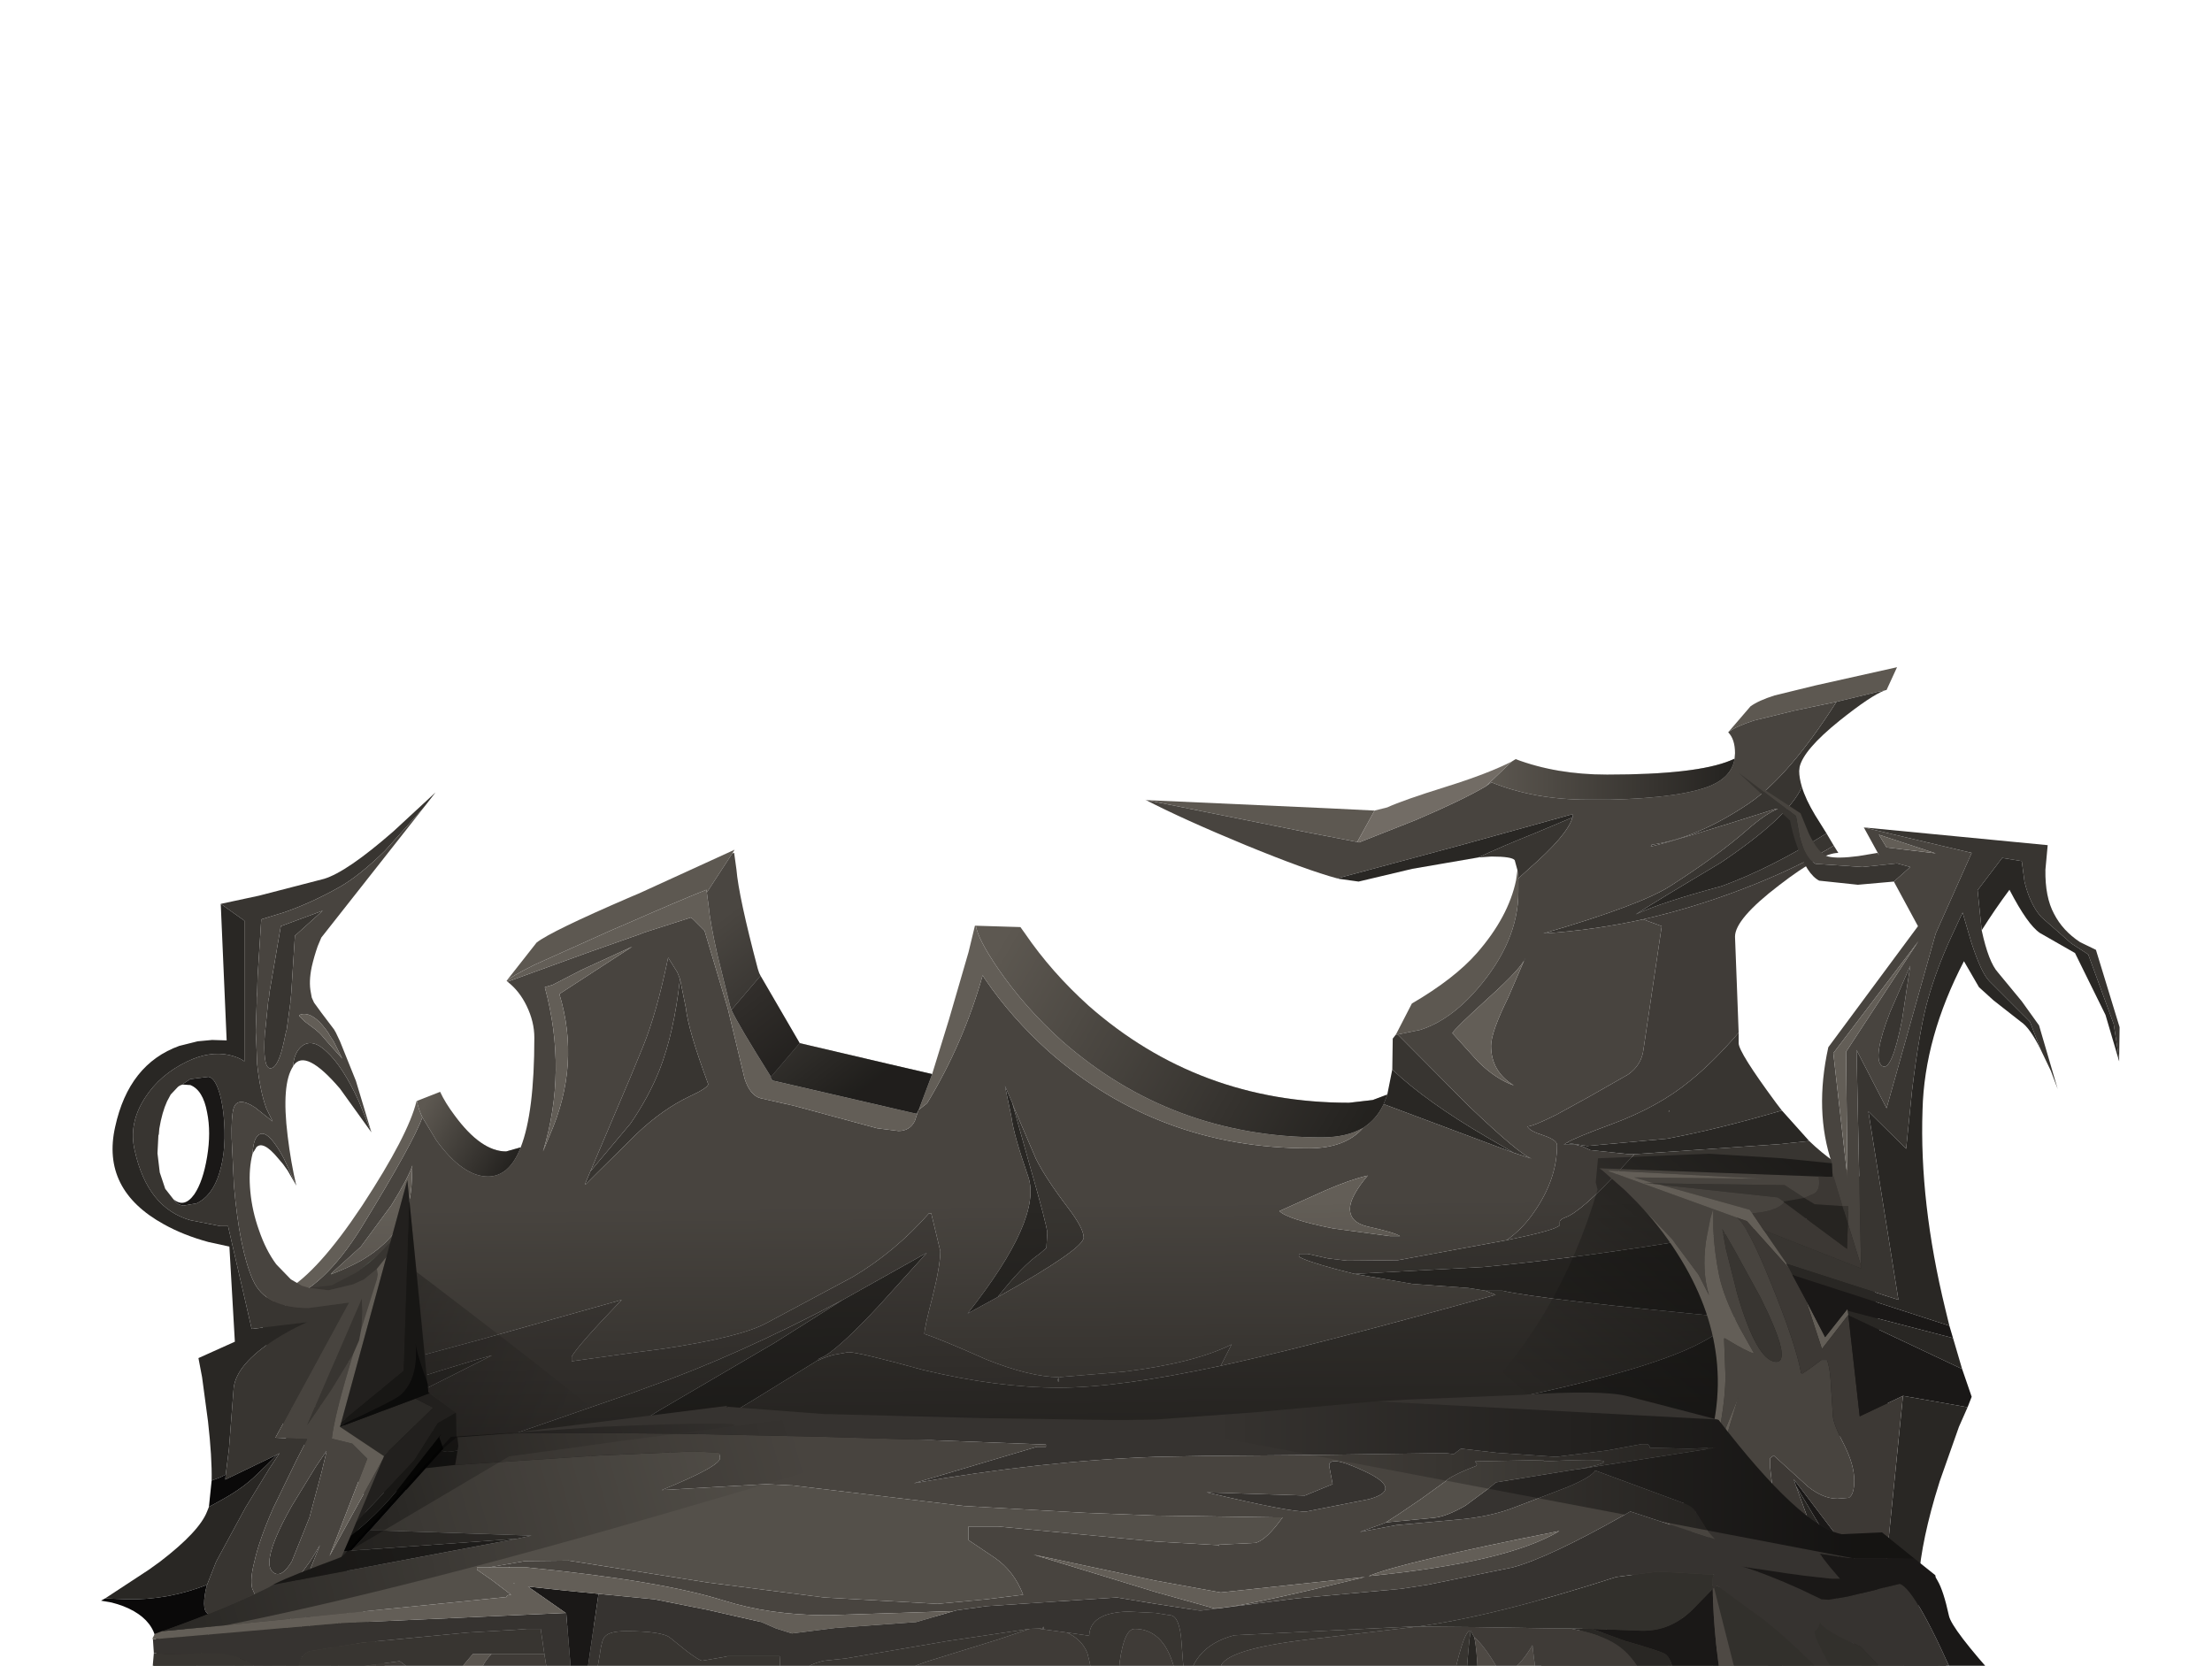<?xml version="1.0" encoding="UTF-8" standalone="no"?>
<svg xmlns:xlink="http://www.w3.org/1999/xlink" height="183.0px" width="243.0px" xmlns="http://www.w3.org/2000/svg">
  <g transform="matrix(1.0, 0.0, 0.0, 1.0, 0.0, 0.0)">
    <use height="136.2" transform="matrix(1.0, 0.0, 0.0, 1.0, 3.75, 73.3)" width="233.05" xlink:href="#sprite0"/>
    <use height="0.0" id="price_tag_pt" transform="matrix(1.0, 0.0, 0.0, 1.0, 121.65, 204.5)" width="0.0" xlink:href="#sprite2"/>
  </g>
  <defs>
    <g id="sprite0" transform="matrix(1.0, 0.0, 0.0, 1.0, 0.0, 0.0)">
      <use height="90.95" transform="matrix(1.0, 0.0, 0.0, 1.0, 24.4, 0.0)" width="180.25" xlink:href="#shape0"/>
      <use height="39.65" transform="matrix(0.87, 0.0, 0.0, 0.87, -0.02, 101.733)" width="265.05" xlink:href="#sprite1"/>
      <use height="123.6" transform="matrix(1.0, 0.0, 0.0, 1.0, 0.0, 11.6)" width="233.05" xlink:href="#shape2"/>
    </g>
    <g id="shape0" transform="matrix(1.0, 0.0, 0.0, 1.0, -24.4, 0.0)">
      <path d="M186.1 7.15 L188.55 4.3 Q189.45 3.65 191.2 3.1 L195.7 2.0 204.65 0.0 203.5 2.5 203.3 2.55 202.55 2.7 198.0 3.8 193.45 4.75 188.95 5.85 Q186.95 6.5 186.1 7.15 M42.05 47.65 L44.6 46.65 Q45.15 47.85 46.2 49.25 49.1 53.2 51.85 53.2 L53.45 52.75 Q52.2 55.95 49.85 55.95 47.1 55.95 44.2 52.0 L42.65 49.45 Q42.2 48.5 42.05 47.65 M51.9 34.45 L55.2 30.25 Q56.8 29.0 65.5 25.25 L66.45 24.85 76.95 20.05 76.7 20.45 73.9 24.75 73.85 24.45 Q70.6 25.75 65.5 28.0 L63.4 28.9 54.95 32.7 Q52.45 33.95 51.9 34.45 M103.45 28.4 L108.35 28.55 108.85 29.25 Q111.75 33.5 115.85 37.2 127.95 47.85 144.45 47.85 L147.05 47.55 148.65 46.95 148.25 48.0 148.15 48.2 Q147.4 49.7 146.0 50.6 144.2 51.65 141.45 51.65 124.95 51.65 112.85 41.0 108.75 37.3 105.85 33.05 103.7 29.9 103.45 28.4 M149.6 40.35 L151.35 36.95 Q156.05 34.2 158.5 31.4 161.95 27.45 162.8 23.4 L162.95 22.3 163.05 23.2 163.05 24.7 Q163.05 30.15 158.5 35.4 155.55 38.8 152.25 39.85 L149.8 40.35 149.6 40.35 M122.2 14.6 L142.2 15.5 147.25 15.75 145.35 19.2 139.65 18.1 122.2 14.6 M162.35 10.35 L162.75 10.1 Q167.25 11.8 172.8 11.8 182.6 11.8 186.35 10.25 L186.8 10.05 Q186.5 12.0 184.2 13.0 180.95 14.35 173.15 14.55 L170.65 14.55 Q164.8 14.55 160.1 12.65 L159.45 13.1 162.35 10.35" fill="#5d5851" fill-rule="evenodd" stroke="none"/>
      <path d="M203.3 2.55 Q201.8 3.1 198.3 5.9 194.4 9.05 193.95 10.95 L193.9 11.4 Q193.9 12.15 194.2 13.15 192.75 16.45 185.25 21.5 178.1 25.75 175.95 27.15 178.85 25.8 185.4 24.05 190.85 22.05 196.9 18.25 L197.7 19.6 Q194.25 21.7 189.5 23.65 183.15 26.25 176.75 27.7 171.3 28.9 165.8 29.25 176.6 26.1 179.8 24.0 184.95 20.7 188.15 17.9 190.25 16.05 191.6 15.55 L191.2 15.6 Q180.05 19.15 177.6 19.7 L177.7 19.5 Q182.7 18.8 188.4 14.95 192.8 11.95 198.0 3.8 L202.55 2.7 203.3 2.55 M187.25 40.15 L187.25 41.3 Q187.25 42.3 191.35 47.85 L192.0 48.7 Q184.8 50.8 179.35 51.8 L170.6 52.6 168.35 52.25 Q169.35 51.65 173.3 50.2 178.45 48.3 181.9 45.45 184.45 43.4 187.25 40.15 M195.0 52.05 Q197.7 54.65 200.75 56.05 L201.15 59.3 195.75 60.4 Q175.45 64.35 159.15 65.9 L145.05 66.65 142.9 66.1 Q139.6 65.2 138.95 64.75 L138.95 64.45 139.9 64.45 142.15 64.95 144.25 65.2 149.8 65.15 161.75 62.95 162.2 62.85 Q167.15 61.85 167.6 61.3 L167.6 60.9 Q167.65 60.65 168.2 60.45 169.95 59.85 174.5 54.9 L175.8 53.5 191.7 52.4 195.0 52.05 M142.65 83.85 L110.0 84.45 Q90.2 84.9 68.7 87.0 75.05 82.85 79.1 80.45 L86.15 76.1 86.15 76.15 Q86.75 75.85 87.8 75.55 L89.45 75.25 Q90.6 75.25 97.65 77.2 105.8 79.15 112.6 79.15 119.15 79.15 130.35 76.75 L132.35 76.3 Q141.7 74.2 160.55 68.95 L159.45 68.5 161.3 68.5 Q165.45 69.45 187.05 71.5 184.4 73.9 180.25 75.5 172.3 78.6 155.05 81.75 L142.65 83.85 M59.6 87.95 L36.3 90.95 35.9 90.0 Q33.7 85.3 27.8 85.3 L27.0 81.45 27.25 81.45 Q31.8 81.45 35.9 80.1 45.7 76.85 50.3 75.6 L35.9 82.85 Q34.8 83.4 34.25 83.7 L35.9 83.65 42.95 83.2 43.9 83.35 43.7 85.1 Q43.7 85.75 44.05 85.95 L45.35 86.2 Q46.95 86.2 52.8 84.2 L65.5 79.8 67.7 79.0 Q77.2 75.65 88.75 69.55 L81.3 74.25 68.75 81.6 65.5 83.6 Q61.7 86.05 59.6 87.95 M149.2 44.2 L149.25 40.8 149.6 40.35 149.8 40.35 157.65 48.25 Q163.25 53.6 164.55 54.0 L162.55 53.35 159.55 51.6 Q152.95 47.75 149.2 44.2 M162.95 22.3 L162.65 21.2 Q162.35 20.8 160.1 20.8 L158.65 20.9 Q161.2 19.7 164.95 18.2 L169.0 16.5 Q168.45 18.45 164.2 22.15 L163.05 23.2 162.95 22.3 M179.6 48.7 L179.55 48.9 179.65 48.7 179.6 48.7 M105.85 69.2 Q108.6 65.7 110.45 64.45 L111.2 63.8 111.3 62.15 Q111.3 61.45 109.35 54.65 L107.45 47.85 107.65 48.4 110.05 54.0 Q111.15 56.2 113.55 59.35 115.3 61.65 115.3 62.65 115.3 63.9 105.85 69.2 M61.1 55.4 L65.5 50.15 Q67.5 47.25 68.7 44.25 70.3 40.15 70.95 34.25 L71.6 37.45 Q71.85 39.85 74.05 45.8 74.05 46.2 72.0 47.15 69.05 48.55 66.2 51.25 L65.5 51.95 61.8 55.6 60.55 56.85 60.55 56.7 61.1 55.4" fill="#383531" fill-rule="evenodd" stroke="none"/>
      <path d="M53.45 52.75 Q54.95 48.95 54.95 40.7 54.95 38.95 54.1 37.2 53.3 35.55 52.0 34.55 L61.1 31.25 65.5 29.7 66.5 29.35 67.0 29.15 72.15 27.5 72.35 27.65 73.65 28.95 76.2 37.5 78.05 45.2 Q78.65 47.05 79.8 47.35 L83.55 48.2 92.6 50.65 94.95 50.95 Q96.2 50.95 96.75 49.85 L97.15 48.65 98.1 47.9 Q102.1 41.3 104.2 33.85 L104.45 34.25 Q107.35 38.5 111.45 42.2 123.55 52.85 140.05 52.85 144.05 52.85 146.0 50.6 147.4 49.7 148.15 48.2 L148.25 48.0 156.4 51.05 162.55 53.35 164.55 54.0 Q163.25 53.6 157.65 48.25 L149.8 40.35 152.25 39.85 Q155.55 38.8 158.5 35.4 163.05 30.15 163.05 24.7 L163.05 23.2 164.2 22.15 Q168.45 18.45 169.0 16.5 L169.05 16.2 168.8 16.2 156.9 19.5 143.15 23.2 Q139.8 22.3 133.1 19.55 126.2 16.7 122.05 14.55 L122.2 14.6 139.65 18.1 145.35 19.2 145.55 19.25 151.75 16.8 Q156.8 14.65 159.45 13.1 L160.1 12.65 Q164.8 14.55 170.65 14.55 L173.15 14.55 Q180.95 14.35 184.2 13.0 186.5 12.0 186.8 10.05 L186.85 9.45 Q186.85 7.9 186.1 7.15 186.95 6.5 188.95 5.85 L193.45 4.75 198.0 3.8 Q192.8 11.95 188.4 14.95 182.7 18.8 177.7 19.5 L177.6 19.7 Q180.05 19.15 191.2 15.6 L191.6 15.55 Q190.25 16.05 188.15 17.9 184.95 20.7 179.8 24.0 176.6 26.1 165.8 29.25 171.3 28.9 176.75 27.7 L178.8 28.45 176.8 41.95 Q176.6 43.7 175.1 44.75 L170.8 47.2 167.25 49.15 Q164.65 50.45 164.05 50.45 164.25 50.95 165.85 51.45 167.3 51.95 167.3 52.5 167.3 56.2 164.85 59.75 163.55 61.7 161.75 62.95 L149.8 65.15 144.25 65.2 142.15 64.95 139.9 64.45 138.95 64.45 138.95 64.75 Q139.6 65.2 142.9 66.1 L145.05 66.65 151.4 67.75 157.55 68.2 159.45 68.5 160.55 68.95 Q141.7 74.2 132.35 76.3 L130.35 76.75 131.55 74.4 Q127.45 76.45 119.7 77.4 L112.55 78.0 112.8 78.0 112.55 78.05 Q112.55 78.9 112.45 78.25 L112.55 78.05 112.55 78.0 Q109.35 77.95 104.6 76.05 99.55 73.8 97.8 73.25 97.8 72.55 98.7 69.15 99.55 65.7 99.55 64.15 L98.55 60.0 98.3 60.0 Q94.55 64.25 89.9 67.0 L80.55 72.0 Q77.7 73.6 68.95 74.9 L65.5 75.35 59.05 76.25 59.05 75.75 Q59.65 74.6 64.55 69.5 L48.9 73.9 39.3 76.5 35.9 76.4 Q31.5 76.0 29.55 74.5 27.65 73.05 27.55 69.55 31.8 68.2 35.9 61.65 L36.05 61.4 Q41.65 52.25 42.65 49.45 L44.2 52.0 Q47.1 55.95 49.85 55.95 52.2 55.95 53.45 52.75 M179.6 48.7 L179.65 48.7 179.55 48.9 179.6 48.7 M158.6 43.3 Q160.5 45.2 162.55 45.95 160.05 44.4 160.05 41.6 160.05 40.1 161.95 36.25 L163.8 31.95 Q163.5 32.95 159.85 36.25 156.05 39.7 155.8 40.2 L158.6 43.3 M107.45 47.85 L106.65 46.0 107.35 49.35 Q107.6 51.35 109.2 55.95 110.8 60.55 102.55 71.0 L105.85 69.2 Q115.3 63.9 115.3 62.65 115.3 61.65 113.55 59.35 111.15 56.2 110.05 54.0 L107.65 48.4 107.45 47.85 M146.05 56.4 L146.5 55.85 Q144.55 56.3 141.8 57.5 L136.8 59.75 Q137.7 60.65 142.65 61.65 L148.95 62.5 150.05 62.5 Q149.45 62.1 146.5 61.45 144.55 61.0 144.55 59.5 144.55 58.35 146.05 56.4 M60.15 33.25 L56.95 34.9 56.1 35.15 Q58.6 44.35 55.9 53.2 L56.65 51.4 Q60.05 43.65 57.7 35.9 L65.7 30.7 60.15 33.25 M70.95 34.25 L70.65 33.5 69.65 31.9 Q68.4 37.95 66.9 41.65 L65.5 45.05 61.1 55.4 60.55 56.7 60.55 56.85 61.8 55.6 65.5 51.95 66.2 51.25 Q69.05 48.55 72.0 47.15 74.05 46.2 74.05 45.8 71.85 39.85 71.6 37.45 L70.95 34.25 M32.6 66.7 Q34.45 66.0 35.9 65.2 39.85 62.9 41.0 59.45 41.45 58.05 41.5 56.1 L41.55 54.75 Q41.1 56.1 39.25 59.1 L35.9 63.65 32.65 66.6 32.6 66.7" fill="#48443f" fill-rule="evenodd" stroke="none"/>
      <path d="M197.7 19.6 L198.2 20.4 Q196.3 20.4 191.7 23.95 186.85 27.65 186.85 29.6 L187.05 34.8 187.25 40.15 Q184.45 43.4 181.9 45.45 178.45 48.3 173.3 50.2 169.35 51.65 168.35 52.25 L168.05 52.45 169.3 52.45 170.1 52.65 170.95 53.05 175.2 53.5 175.8 53.5 174.5 54.9 Q169.95 59.85 168.2 60.45 167.65 60.65 167.6 60.9 L167.6 61.3 Q167.15 61.85 162.2 62.85 L161.75 62.95 Q163.55 61.7 164.85 59.75 167.3 56.2 167.3 52.5 167.3 51.95 165.85 51.45 164.25 50.95 164.05 50.45 164.65 50.45 167.25 49.15 L170.8 47.2 175.1 44.75 Q176.6 43.7 176.8 41.95 L178.8 28.45 176.75 27.7 Q183.15 26.25 189.5 23.65 194.25 21.7 197.7 19.6 M27.0 81.45 L24.55 69.85 27.55 69.55 Q27.65 73.05 29.55 74.5 31.5 76.0 35.9 76.4 L39.3 76.5 48.9 73.9 64.55 69.5 Q59.65 74.6 59.05 75.75 L59.05 76.25 65.5 75.35 68.95 74.9 Q77.7 73.6 80.55 72.0 L89.9 67.0 Q94.55 64.25 98.3 60.0 L98.55 60.0 99.55 64.15 Q99.55 65.7 98.7 69.15 97.8 72.55 97.8 73.25 99.55 73.8 104.6 76.05 109.35 77.95 112.55 78.0 L112.55 78.05 112.45 78.25 Q112.55 78.9 112.55 78.05 L112.8 78.0 112.55 78.0 119.7 77.4 Q127.45 76.45 131.55 74.4 L130.35 76.75 Q119.15 79.15 112.6 79.15 105.8 79.15 97.65 77.2 90.6 75.25 89.45 75.25 L87.8 75.55 Q86.75 75.85 86.15 76.15 L86.15 76.1 86.15 76.0 86.9 75.65 Q88.85 74.4 92.8 70.15 L98.05 64.35 97.85 64.45 88.75 69.55 Q77.2 75.65 67.7 79.0 L65.5 79.8 52.8 84.2 Q46.95 86.2 45.35 86.2 L44.05 85.95 Q43.7 85.75 43.7 85.1 L43.9 83.35 42.95 83.2 35.9 83.65 34.25 83.7 Q34.8 83.4 35.9 82.85 L50.3 75.6 Q45.7 76.85 35.9 80.1 31.8 81.45 27.25 81.45 L27.0 81.45 M61.1 55.4 L65.5 45.05 66.9 41.65 Q68.4 37.95 69.65 31.9 L70.65 33.5 70.95 34.25 Q70.3 40.15 68.7 44.25 67.5 47.25 65.5 50.15 L61.1 55.4" fill="#403c38" fill-rule="evenodd" stroke="none"/>
      <path d="M194.2 13.15 Q194.6 14.5 195.65 16.25 L196.9 18.25 Q190.85 22.05 185.4 24.05 178.85 25.8 175.95 27.15 178.1 25.75 185.25 21.5 192.75 16.45 194.2 13.15 M192.0 48.7 L195.0 52.05 191.7 52.4 175.8 53.5 175.2 53.5 170.95 53.05 170.1 52.65 169.3 52.45 168.05 52.45 168.35 52.25 170.6 52.6 179.35 51.8 Q184.8 50.8 192.0 48.7 M201.15 59.3 L204.05 84.75 193.0 84.25 Q180.65 83.7 159.95 83.7 L142.65 83.85 155.05 81.75 Q172.3 78.6 180.25 75.5 184.4 73.9 187.05 71.5 165.45 69.45 161.3 68.5 L159.45 68.5 157.55 68.2 151.4 67.75 145.05 66.65 159.15 65.9 Q175.45 64.35 195.75 60.4 L201.15 59.3 M68.7 87.0 L65.5 87.35 59.6 87.95 Q61.7 86.05 65.5 83.6 L68.75 81.6 81.3 74.25 88.75 69.55 97.85 64.45 98.05 64.35 92.8 70.15 Q88.85 74.4 86.9 75.65 L86.15 76.0 86.15 76.1 79.1 80.45 Q75.05 82.85 68.7 87.0 M148.65 46.95 L149.2 44.2 Q152.95 47.75 159.55 51.6 L162.55 53.35 156.4 51.05 148.25 48.0 148.65 46.95 M158.65 20.9 L151.4 22.15 145.5 23.55 143.35 23.25 143.15 23.2 156.9 19.5 168.8 16.2 169.05 16.2 169.0 16.5 164.95 18.2 Q161.2 19.7 158.65 20.9 M105.85 69.2 L102.55 71.0 Q110.8 60.55 109.2 55.95 107.6 51.35 107.35 49.35 L106.65 46.0 107.45 47.85 109.35 54.65 Q111.3 61.45 111.3 62.15 L111.2 63.8 110.45 64.45 Q108.6 65.7 105.85 69.2" fill="#292724" fill-rule="evenodd" stroke="none"/>
      <path d="M147.25 15.75 L148.65 15.4 Q150.4 14.6 155.05 13.15 159.7 11.7 162.35 10.35 L159.45 13.1 Q156.8 14.65 151.75 16.8 L145.55 19.25 145.35 19.2 147.25 15.75" fill="#726c65" fill-rule="evenodd" stroke="none"/>
      <path d="M24.55 69.85 L24.4 69.25 24.85 69.25 Q26.15 69.35 27.7 68.45 31.2 66.4 35.9 59.35 L36.1 59.05 Q41.1 51.4 42.0 47.7 L42.05 47.65 Q42.2 48.5 42.65 49.45 41.65 52.25 36.05 61.4 L35.9 61.65 Q31.8 68.2 27.55 69.55 L24.55 69.85 M52.0 34.55 L51.9 34.45 Q52.45 33.95 54.95 32.7 L63.4 28.9 65.5 28.0 Q70.6 25.75 73.85 24.45 L73.9 24.75 74.1 26.25 Q74.25 28.0 75.05 31.55 L76.45 37.2 76.6 37.65 Q77.3 39.2 80.95 45.0 L80.9 45.05 81.1 45.4 90.65 47.6 96.25 48.9 96.95 49.05 97.15 48.65 97.2 48.55 98.65 44.7 100.5 38.7 102.65 31.3 103.35 28.4 103.45 28.4 Q103.7 29.9 105.85 33.05 108.75 37.3 112.85 41.0 124.95 51.65 141.45 51.65 144.2 51.65 146.0 50.6 144.05 52.85 140.05 52.85 123.55 52.85 111.45 42.2 107.35 38.5 104.45 34.25 L104.2 33.85 Q102.1 41.3 98.1 47.9 L97.15 48.65 96.75 49.85 Q96.2 50.95 94.95 50.95 L92.6 50.65 83.55 48.2 79.8 47.35 Q78.65 47.05 78.05 45.2 L76.2 37.5 73.65 28.95 72.35 27.65 72.15 27.5 67.0 29.15 66.5 29.35 65.5 29.7 61.1 31.25 52.0 34.55 M158.6 43.3 L155.8 40.2 Q156.05 39.7 159.85 36.25 163.5 32.95 163.8 31.95 L161.95 36.25 Q160.05 40.1 160.05 41.6 160.05 44.4 162.55 45.95 160.5 45.2 158.6 43.3 M146.05 56.4 Q144.55 58.35 144.55 59.5 144.55 61.0 146.5 61.45 149.45 62.1 150.05 62.5 L148.95 62.5 142.65 61.65 Q137.7 60.65 136.8 59.75 L141.8 57.5 Q144.55 56.3 146.5 55.85 L146.05 56.4 M60.15 33.25 L65.7 30.7 57.7 35.9 Q60.05 43.65 56.65 51.4 L55.9 53.2 Q58.6 44.35 56.1 35.15 L56.95 34.9 60.15 33.25 M32.6 66.7 L32.65 66.6 35.9 63.65 39.25 59.1 Q41.1 56.1 41.55 54.75 L41.5 56.1 Q41.45 58.05 41.0 59.45 39.85 62.9 35.9 65.2 34.45 66.0 32.6 66.7" fill="#635e57" fill-rule="evenodd" stroke="none"/>
      <path d="M84.1 41.3 L93.7 43.55 98.65 44.7 97.2 48.55 97.15 48.65 96.95 49.05 96.25 48.9 90.65 47.6 81.1 45.4 80.9 45.05 80.95 45.0 84.1 41.3" fill="#524e48" fill-rule="evenodd" stroke="none"/>
      <path d="M76.7 20.45 L76.9 20.4 77.15 22.2 Q77.4 25.2 79.5 33.15 L79.65 33.6 79.8 33.9 76.6 37.65 76.45 37.2 75.05 31.55 Q74.25 28.0 74.1 26.25 L73.9 24.75 76.7 20.45" fill="#4a4641" fill-rule="evenodd" stroke="none"/>
      <path d="M79.8 33.9 L84.1 41.3 80.95 45.0 Q77.3 39.2 76.6 37.65 L79.8 33.9" fill="#3e3a36" fill-rule="evenodd" stroke="none"/>
      <path d="M173.15 14.55 L170.65 14.55 Q164.8 14.55 160.1 12.65 L159.45 13.1 162.35 10.35 162.75 10.1 Q167.25 11.8 172.8 11.8 182.6 11.8 186.35 10.25 L186.8 10.05 Q186.5 12.0 184.2 13.0 180.95 14.35 173.15 14.55" fill="url(#gradient0)" fill-rule="evenodd" stroke="none"/>
      <path d="M148.25 48.0 L148.15 48.2 Q147.4 49.7 146.0 50.6 144.2 51.65 141.45 51.65 124.95 51.65 112.85 41.0 108.75 37.3 105.85 33.05 103.7 29.9 103.45 28.4 L108.35 28.55 108.85 29.25 Q111.75 33.5 115.85 37.2 127.95 47.85 144.45 47.85 L147.05 47.55 148.65 46.95 148.25 48.0" fill="url(#gradient1)" fill-rule="evenodd" stroke="none"/>
      <path d="M98.65 44.7 L97.2 48.55 97.15 48.65 96.95 49.05 96.25 48.9 90.65 47.6 81.1 45.4 80.9 45.05 80.95 45.0 Q77.3 39.2 76.6 37.65 L76.45 37.2 75.05 31.55 Q74.25 28.0 74.1 26.25 L73.9 24.75 76.7 20.45 76.9 20.4 77.15 22.2 Q77.4 25.2 79.5 33.15 L79.65 33.6 79.8 33.9 84.1 41.3 93.7 43.55 98.65 44.7" fill="url(#gradient2)" fill-rule="evenodd" stroke="none"/>
      <path d="M42.05 47.65 L44.6 46.65 Q45.15 47.85 46.2 49.25 49.1 53.2 51.85 53.2 L53.45 52.75 Q52.2 55.95 49.85 55.95 47.1 55.95 44.2 52.0 L42.65 49.45 Q42.2 48.5 42.05 47.65" fill="url(#gradient3)" fill-rule="evenodd" stroke="none"/>
      <path d="M203.3 2.55 Q201.8 3.1 198.3 5.9 194.4 9.05 193.95 10.95 L193.9 11.4 Q193.9 12.15 194.2 13.15 194.6 14.5 195.65 16.25 L196.9 18.25 197.7 19.6 198.2 20.4 Q196.3 20.4 191.7 23.95 186.85 27.65 186.85 29.6 L187.05 34.8 187.25 40.15 187.25 41.3 Q187.25 42.3 191.35 47.85 L192.0 48.7 195.0 52.05 Q197.7 54.65 200.75 56.05 L204.05 84.75 193.0 84.25 Q180.65 83.7 159.95 83.7 L142.65 83.85 110.0 84.45 Q90.2 84.9 68.7 87.0 L59.6 87.95 36.3 90.95 Q34.25 85.3 27.8 85.3 L24.55 69.85 27.55 69.55 Q31.9 68.2 36.05 61.4 41.65 52.25 42.65 49.45 L44.2 52.0 Q47.1 55.95 49.85 55.95 52.2 55.95 53.45 52.75 54.95 48.95 54.95 40.7 54.95 38.95 54.1 37.2 53.3 35.55 52.0 34.55 L51.9 34.45 Q52.45 33.95 54.95 32.7 L63.4 28.9 Q69.95 26.0 73.85 24.45 L73.9 24.75 74.1 26.25 Q74.25 28.0 75.05 31.55 L76.45 37.2 76.6 37.65 Q77.3 39.2 80.95 45.0 L80.9 45.05 81.1 45.4 90.65 47.6 96.25 48.9 96.95 49.05 97.15 48.65 97.2 48.55 98.65 44.7 100.5 38.7 102.65 31.3 103.35 28.4 103.45 28.4 Q103.7 29.9 105.85 33.05 108.75 37.3 112.85 41.0 124.95 51.65 141.45 51.65 144.2 51.65 146.0 50.6 147.4 49.7 148.15 48.2 L148.25 48.0 148.65 46.95 149.2 44.2 149.25 40.8 149.6 40.35 151.35 36.95 Q156.05 34.2 158.5 31.4 161.95 27.45 162.8 23.4 L162.95 22.3 162.65 21.2 Q162.35 20.8 160.1 20.8 L158.65 20.9 151.4 22.15 145.5 23.55 143.35 23.25 143.15 23.2 Q139.8 22.3 133.1 19.55 126.2 16.7 122.05 14.55 L122.2 14.6 139.65 18.1 145.35 19.2 145.55 19.25 151.75 16.8 Q156.8 14.65 159.45 13.1 L160.1 12.65 Q164.8 14.55 170.65 14.55 L173.15 14.55 Q180.95 14.35 184.2 13.0 186.5 12.0 186.8 10.05 L186.85 9.45 Q186.85 7.9 186.1 7.15 186.95 6.5 188.95 5.85 L193.45 4.75 198.0 3.8 202.55 2.7 203.3 2.55" fill="url(#gradient4)" fill-rule="evenodd" stroke="none"/>
    </g>
    <linearGradient gradientTransform="matrix(0.017, 0.0, 0.0, 0.003, 173.1, 12.3)" gradientUnits="userSpaceOnUse" id="gradient0" spreadMethod="pad" x1="-819.2" x2="819.2">
      <stop offset="0.004" stop-color="#000000" stop-opacity="0.0"/>
      <stop offset="1.0" stop-color="#000000" stop-opacity="0.616"/>
    </linearGradient>
    <linearGradient gradientTransform="matrix(0.024, 0.013, -0.007, 0.012, 126.05, 40.0)" gradientUnits="userSpaceOnUse" id="gradient1" spreadMethod="pad" x1="-819.2" x2="819.2">
      <stop offset="0.004" stop-color="#000000" stop-opacity="0.0"/>
      <stop offset="1.0" stop-color="#000000" stop-opacity="0.616"/>
    </linearGradient>
    <linearGradient gradientTransform="matrix(0.009, 0.012, -0.014, 0.011, 86.25, 34.7)" gradientUnits="userSpaceOnUse" id="gradient2" spreadMethod="pad" x1="-819.2" x2="819.2">
      <stop offset="0.004" stop-color="#000000" stop-opacity="0.0"/>
      <stop offset="1.0" stop-color="#000000" stop-opacity="0.616"/>
    </linearGradient>
    <linearGradient gradientTransform="matrix(0.006, 0.004, -0.003, 0.005, 47.75, 51.3)" gradientUnits="userSpaceOnUse" id="gradient3" spreadMethod="pad" x1="-819.2" x2="819.2">
      <stop offset="0.004" stop-color="#000000" stop-opacity="0.0"/>
      <stop offset="1.0" stop-color="#000000" stop-opacity="0.616"/>
    </linearGradient>
    <linearGradient gradientTransform="matrix(2.0E-4, 0.028, -0.054, 5.0E-4, 111.05, 81.65)" gradientUnits="userSpaceOnUse" id="gradient4" spreadMethod="pad" x1="-819.2" x2="819.2">
      <stop offset="0.004" stop-color="#000000" stop-opacity="0.0"/>
      <stop offset="1.0" stop-color="#000000" stop-opacity="0.616"/>
    </linearGradient>
    <g id="sprite1" transform="matrix(1.0, 0.0, 0.0, 1.0, 10.6, 14.85)">
      <use height="39.65" transform="matrix(1.0, 0.0, 0.0, 1.0, -10.6, -14.85)" width="265.05" xlink:href="#shape1"/>
    </g>
    <g id="shape1" transform="matrix(1.0, 0.0, 0.0, 1.0, 10.6, 14.85)">
      <path d="M22.75 -9.65 L207.95 -14.85 254.45 16.6 219.8 23.25 210.1 23.65 197.55 24.45 186.3 24.8 174.2 23.7 Q168.0 22.7 166.4 21.55 163.95 19.8 163.15 17.9 L162.25 15.3 Q161.0 13.3 149.15 13.3 L132.1 14.25 105.7 15.15 Q90.3 15.15 86.55 14.7 L79.15 14.25 60.5 15.15 48.95 15.9 37.55 22.55 -10.6 19.5 22.75 -9.65" fill="#000000" fill-opacity="0.263" fill-rule="evenodd" stroke="none"/>
    </g>
    <g id="shape2" transform="matrix(1.0, 0.0, 0.0, 1.0, 0.0, -11.6)">
      <path d="M43.05 15.1 L42.55 15.7 38.55 20.15 Q35.75 22.9 33.55 24.15 30.45 25.9 27.4 26.95 L24.95 27.7 24.55 33.95 24.5 35.75 24.45 36.3 24.45 36.85 24.35 39.8 24.35 40.15 24.4 41.1 24.5 43.6 Q24.8 46.5 25.5 48.45 L26.2 49.9 24.25 48.35 Q22.3 47.1 21.9 48.5 21.65 49.4 21.7 51.75 L21.95 56.95 Q22.55 63.9 24.0 67.25 L24.05 67.35 Q25.4 70.4 30.15 70.4 L34.6 69.8 26.5 84.65 30.0 84.8 28.8 87.15 26.25 92.4 Q24.7 95.95 24.2 98.25 23.7 100.15 23.95 101.2 L24.35 102.1 Q25.9 103.85 28.8 100.3 L30.3 98.25 30.65 97.7 31.4 96.45 30.0 99.9 26.95 107.6 Q22.65 119.05 23.45 120.2 24.2 121.35 27.65 116.9 L29.95 113.7 30.95 112.2 30.15 120.5 35.35 113.75 39.8 129.6 35.7 123.1 32.3 125.85 27.4 122.5 22.2 125.85 20.05 122.15 17.6 122.8 24.5 106.25 23.65 107.45 21.7 110.0 Q18.65 113.75 17.6 113.45 16.55 113.15 18.3 108.45 L19.55 105.25 19.95 104.45 20.2 103.8 Q19.7 104.2 19.25 104.05 18.35 103.85 18.85 101.35 L19.0 100.8 20.0 98.25 23.2 92.35 25.8 88.1 26.95 86.35 26.7 86.5 21.0 89.25 21.05 88.7 21.4 85.9 21.9 79.45 Q22.0 76.85 26.0 74.15 27.25 73.3 28.75 72.55 L30.0 71.95 23.9 72.7 21.3 61.4 20.45 61.4 17.15 60.75 Q12.45 59.4 11.05 53.1 10.35 50.15 12.15 47.35 13.8 44.75 16.85 43.3 19.25 42.15 21.4 42.6 22.5 42.85 23.1 43.3 L23.1 27.85 20.5 26.0 24.7 25.1 31.85 23.25 Q34.35 22.5 39.45 18.05 L44.1 13.75 43.05 15.1 M35.05 75.45 L32.6 79.45 30.0 83.25 36.0 69.35 36.05 70.8 35.95 72.65 35.7 73.95 35.05 75.45 M37.65 66.1 L36.25 67.25 35.05 67.8 32.35 68.45 30.25 68.2 32.7 67.9 35.4 66.5 36.75 65.45 37.7 64.65 40.1 62.15 39.8 62.9 39.35 63.8 38.85 64.6 37.65 66.1 M24.4 52.75 L24.0 53.4 Q24.1 51.45 24.95 51.25 25.9 51.1 27.45 54.0 L28.8 56.95 27.85 55.3 27.35 54.6 26.8 53.95 Q25.15 51.95 24.4 52.75 M28.45 43.85 Q28.55 42.3 29.45 41.6 30.6 40.75 32.15 42.25 33.9 43.85 35.65 47.65 L37.05 51.1 33.6 46.3 Q29.8 41.85 28.5 43.75 L28.45 43.85 M16.35 45.85 Q16.05 45.9 15.8 46.1 L15.0 46.95 14.6 47.7 Q14.05 48.9 13.75 50.7 L13.7 51.3 13.65 51.45 13.55 53.4 13.8 55.5 14.4 57.3 15.3 58.45 Q15.7 59.05 16.4 59.15 L17.85 58.9 Q19.6 58.05 20.35 55.55 21.2 52.85 20.8 49.05 20.6 47.35 20.2 46.3 19.75 45.1 19.15 45.0 L17.15 45.25 16.4 45.75 16.35 45.85 M28.25 35.75 L28.2 36.3 28.15 36.65 28.15 36.85 27.75 39.8 27.65 40.15 27.45 41.1 Q26.85 43.9 26.05 44.05 25.2 44.25 25.3 41.1 L25.35 40.15 25.4 39.8 25.7 36.85 25.75 36.45 25.8 36.3 25.85 35.75 27.1 28.45 31.7 26.75 28.65 29.5 28.25 35.75 M30.95 101.95 L30.55 103.85 29.6 108.1 Q28.0 114.35 26.65 114.8 25.3 115.3 28.0 108.7 28.8 106.6 29.95 104.1 L30.95 101.95 M30.25 93.4 L28.3 98.25 Q27.2 100.05 26.35 99.5 25.8 99.15 25.85 98.25 25.9 96.4 28.3 92.15 L30.9 87.9 32.15 86.05 31.6 88.35 30.25 93.4 M33.55 108.05 Q33.3 112.8 31.85 114.8 L32.6 109.4 33.55 103.65 33.6 104.95 33.55 108.05" fill="#383531" fill-rule="evenodd" stroke="none"/>
      <path d="M39.8 129.6 L35.35 113.75 30.15 120.5 30.95 112.2 29.95 113.7 27.65 116.9 Q24.2 121.35 23.45 120.2 22.65 119.05 26.95 107.6 L30.0 99.9 31.4 96.45 30.65 97.7 30.3 98.25 28.8 100.3 Q25.9 103.85 24.35 102.1 L23.95 101.2 Q23.7 100.15 24.2 98.25 24.7 95.95 26.25 92.4 L28.8 87.15 30.0 84.8 26.5 84.65 34.6 69.8 30.15 70.4 Q25.4 70.4 24.05 67.35 L24.0 67.25 Q22.55 63.9 21.95 56.95 L21.7 51.75 Q21.65 49.4 21.9 48.5 22.3 47.1 24.25 48.35 L26.2 49.9 25.5 48.45 Q24.8 46.5 24.5 43.6 L24.4 41.1 24.35 40.15 24.35 39.8 24.45 36.85 24.45 36.3 24.5 35.75 24.55 33.95 24.95 27.7 27.4 26.95 Q30.45 25.9 33.55 24.15 35.75 22.9 38.55 20.15 L42.55 15.7 43.05 15.1 31.55 29.7 31.15 30.65 Q30.75 31.8 30.5 32.9 30.15 34.55 30.4 35.75 L30.5 36.3 30.75 36.85 31.55 37.95 32.95 39.8 33.15 40.15 33.6 41.1 35.35 45.45 37.05 51.1 35.65 47.65 Q33.9 43.85 32.15 42.25 30.6 40.75 29.45 41.6 28.55 42.3 28.45 43.85 27.15 45.8 27.85 51.5 28.2 54.4 28.8 56.95 L27.45 54.0 Q25.9 51.1 24.95 51.25 24.1 51.45 24.0 53.4 L24.4 52.75 Q24.05 53.05 23.9 53.85 23.55 55.5 23.75 57.6 23.95 59.75 24.7 61.85 25.45 64.05 26.6 65.6 L28.2 67.25 29.4 67.95 30.25 68.2 32.35 68.45 35.05 67.8 36.25 67.25 37.65 66.1 37.75 66.7 37.65 67.25 35.95 72.65 36.05 70.8 36.0 69.35 30.0 83.25 32.6 79.45 35.05 75.45 Q33.0 82.1 32.7 84.75 L34.95 85.3 36.6 86.95 32.45 97.65 38.25 87.1 38.4 87.1 38.85 87.15 34.0 98.3 39.2 111.45 39.8 129.6 M28.25 35.75 L28.65 29.5 31.7 26.75 27.1 28.45 25.85 35.75 25.8 36.3 25.75 36.45 25.7 36.85 25.4 39.8 25.35 40.15 25.3 41.1 Q25.2 44.25 26.05 44.05 26.85 43.9 27.45 41.1 L27.65 40.15 27.75 39.8 28.15 36.85 28.15 36.65 28.2 36.3 28.25 35.75 M29.7 38.9 L30.9 39.8 31.3 40.15 31.55 40.4 32.15 41.1 33.85 43.0 32.9 41.1 32.5 40.5 32.3 40.15 32.05 39.8 Q30.7 38.0 29.55 38.1 29.05 38.15 29.15 38.35 L29.7 38.9 M30.25 93.4 L31.6 88.35 32.15 86.05 30.9 87.9 28.3 92.15 Q25.9 96.4 25.85 98.25 25.8 99.15 26.35 99.5 27.2 100.05 28.3 98.25 L30.25 93.4 M30.95 101.95 L29.95 104.1 Q28.8 106.6 28.0 108.7 25.3 115.3 26.65 114.8 28.0 114.35 29.6 108.1 L30.55 103.85 30.95 101.95 M33.55 108.05 L33.6 104.95 33.55 103.65 32.6 109.4 31.85 114.8 Q33.3 112.8 33.55 108.05 M36.6 110.55 Q37.35 113.2 37.8 117.2 L38.15 120.65 38.45 118.0 Q38.65 114.85 38.3 112.35 37.9 109.9 35.7 105.6 L34.2 102.9 33.55 101.8 34.6 104.55 36.6 110.55" fill="#48443f" fill-rule="evenodd" stroke="none"/>
      <path d="M20.5 26.0 L23.1 27.85 23.1 43.3 Q22.5 42.85 21.4 42.6 19.25 42.15 16.85 43.3 13.8 44.75 12.15 47.35 10.35 50.15 11.05 53.1 12.45 59.4 17.15 60.75 L20.45 61.4 21.3 61.4 23.9 72.7 30.0 71.95 28.75 72.55 Q27.25 73.3 26.0 74.15 22.0 76.85 21.9 79.45 L21.4 85.9 21.05 88.7 20.45 89.0 19.5 89.35 Q19.55 86.8 19.1 82.85 L18.45 78.0 18.05 75.9 22.05 74.1 21.45 63.65 19.15 63.15 Q16.4 62.4 14.25 61.2 7.35 57.4 8.9 50.5 10.4 43.6 15.95 41.6 L17.95 41.1 19.55 40.95 21.15 41.0 20.5 26.0 M26.7 86.5 L26.95 86.35 25.8 88.1 23.2 92.35 20.0 98.25 19.0 100.8 Q14.7 102.5 10.15 102.4 L7.8 102.3 12.6 99.15 13.85 98.25 Q18.15 94.95 19.0 92.75 L19.2 92.25 20.65 91.45 Q23.0 90.15 24.45 88.7 L25.6 87.6 26.7 86.5 M19.95 104.45 L19.55 105.25 18.3 108.45 Q16.55 113.15 17.6 113.45 18.65 113.75 21.7 110.0 L23.65 107.45 24.5 106.25 17.6 122.8 20.05 122.15 22.2 125.85 27.4 122.5 32.3 125.85 35.7 123.1 39.8 129.6 30.95 129.6 27.4 125.7 18.6 129.6 18.15 129.6 18.65 124.65 11.3 129.6 0.0 129.6 5.9 122.0 Q12.0 113.65 13.15 109.6 13.6 108.1 13.4 106.9 L19.95 104.45" fill="#292724" fill-rule="evenodd" stroke="none"/>
      <path d="M16.35 45.85 L16.4 45.75 17.15 45.25 19.15 45.0 Q19.75 45.1 20.2 46.3 20.6 47.35 20.8 49.05 21.2 52.85 20.35 55.55 19.6 58.05 17.85 58.9 L16.4 59.15 Q15.7 59.05 15.3 58.45 16.5 59.45 17.6 57.9 18.55 56.5 19.0 53.8 19.45 51.1 19.0 48.9 18.55 46.45 17.15 45.9 L17.05 45.9 16.35 45.85" fill="#1a1817" fill-rule="evenodd" stroke="none"/>
      <path d="M38.85 87.15 L38.4 87.1 38.25 87.1 32.45 97.65 36.6 86.95 34.95 85.3 32.7 84.75 Q33.0 82.1 35.05 75.45 L35.7 73.95 35.95 72.65 37.65 67.25 37.75 66.7 37.65 66.1 38.85 64.6 39.35 63.8 39.8 62.9 40.1 62.15 34.0 83.25 39.2 86.35 38.85 87.15 M29.7 38.9 L29.15 38.35 Q29.05 38.15 29.55 38.1 30.7 38.0 32.05 39.8 L32.3 40.15 32.5 40.5 32.9 41.1 33.85 43.0 32.15 41.1 31.55 40.4 31.3 40.15 30.9 39.8 29.7 38.9 M36.6 110.55 L34.6 104.55 33.55 101.8 34.2 102.9 35.7 105.6 Q37.9 109.9 38.3 112.35 38.65 114.85 38.45 118.0 L38.15 120.65 37.8 117.2 Q37.35 113.2 36.6 110.55" fill="#635e57" fill-rule="evenodd" stroke="none"/>
      <path d="M37.7 64.65 L36.75 65.45 35.4 66.5 36.35 65.75 37.7 64.65" fill="#76927d" fill-rule="evenodd" stroke="none"/>
      <path d="M21.05 88.7 L21.0 89.25 26.7 86.5 25.6 87.6 24.45 88.7 Q23.0 90.15 20.65 91.45 L19.2 92.25 19.5 89.35 20.45 89.0 21.05 88.7 M19.0 100.8 L18.85 101.35 Q18.35 103.85 19.25 104.05 19.7 104.2 20.2 103.8 L19.95 104.45 13.4 106.9 Q13.05 104.9 10.95 103.7 9.9 103.1 8.5 102.75 L7.35 102.55 Q7.55 102.45 7.8 102.3 L10.15 102.4 Q14.7 102.5 19.0 100.8 M18.15 129.6 L11.3 129.6 18.65 124.65 18.15 129.6 M30.95 129.6 L18.6 129.6 27.4 125.7 30.95 129.6" fill="#0a0909" fill-rule="evenodd" stroke="none"/>
      <path d="M39.2 86.35 L34.0 83.25 39.45 64.5 Q56.55 77.4 67.75 86.6 41.5 90.9 41.1 91.35 37.1 96.05 36.05 97.75 37.35 98.3 38.6 99.15 L40.8 100.5 Q40.05 100.7 39.05 101.5 38.05 102.25 38.05 102.65 38.05 103.0 38.55 103.95 39.05 104.9 39.05 106.5 L39.3 110.75 Q39.5 112.95 40.1 115.45 40.55 117.35 40.55 119.5 40.55 121.05 39.7 121.95 L39.55 122.1 39.2 111.45 34.0 98.3 39.2 86.35" fill="url(#gradient5)" fill-rule="evenodd" stroke="none"/>
      <path d="M203.5 19.8 L208.9 20.45 202.65 18.4 203.5 19.8 M187.25 11.6 L194.05 16.05 194.95 18.25 Q196.05 20.55 197.1 20.8 198.1 21.05 200.4 20.75 L202.5 20.4 202.7 20.7 201.0 17.6 212.85 20.4 208.9 29.25 203.5 48.45 200.2 42.05 200.7 65.8 199.25 61.1 199.3 59.2 198.65 59.2 197.55 55.55 197.5 54.5 Q195.55 48.8 197.1 41.75 L206.95 28.45 204.3 23.55 206.1 21.95 204.65 21.55 200.85 21.95 195.7 21.6 Q194.55 21.0 193.95 18.6 L193.55 16.35 187.25 11.6 M156.7 128.2 L155.4 127.45 153.9 119.0 158.2 115.75 163.35 111.65 170.25 105.45 Q178.55 97.35 182.1 90.15 L182.45 89.4 182.8 88.55 183.15 87.75 Q184.75 85.85 185.3 82.95 185.8 80.05 185.8 77.8 L185.65 73.85 Q185.6 73.6 185.95 73.85 188.15 75.2 188.95 75.4 L187.35 72.55 Q185.6 69.2 185.1 66.8 184.6 64.35 184.45 61.7 L184.45 59.55 184.15 60.55 183.65 63.1 Q183.2 66.45 184.0 69.0 L182.85 66.75 179.95 62.85 176.05 58.75 174.8 57.5 172.3 55.3 171.95 55.05 196.05 55.95 196.1 56.6 Q196.1 57.55 195.5 57.85 L194.45 58.3 192.3 56.9 177.95 56.7 175.75 56.05 189.95 56.2 172.95 55.3 173.05 55.4 187.0 60.45 Q188.2 61.15 190.9 67.9 193.5 74.3 194.1 77.5 L194.1 77.55 194.25 77.6 195.0 77.1 196.35 76.1 196.95 76.1 Q197.25 76.85 197.35 78.3 L197.6 82.25 Q197.65 83.15 198.85 85.45 199.95 87.65 199.95 89.35 199.95 90.9 199.35 91.25 L198.1 91.35 Q196.55 91.35 194.9 90.05 L191.1 86.6 190.7 86.9 190.7 87.85 191.35 93.5 191.1 94.5 189.2 93.45 189.35 102.2 183.95 100.7 184.35 101.85 184.9 104.75 Q185.15 107.2 184.6 109.2 L183.45 111.65 182.8 112.5 Q180.6 115.15 170.55 120.85 164.3 124.4 156.7 128.2 M203.0 43.8 Q204.05 44.55 205.2 38.75 L206.1 32.8 203.9 37.85 Q201.9 43.0 203.0 43.8 M192.2 58.75 L192.2 58.85 Q191.55 59.6 189.65 59.9 L188.75 60.0 188.45 59.6 178.6 56.85 191.55 58.25 192.2 58.7 192.2 58.75 M189.6 69.15 L186.8 64.05 185.45 61.7 185.85 63.9 187.1 68.85 Q189.2 76.05 191.25 76.3 193.3 76.55 189.6 69.15 M185.4 86.2 L187.25 80.1 184.6 86.65 183.6 89.4 183.2 90.6 Q182.0 94.2 182.05 95.55 182.1 97.5 183.65 99.05 L185.2 100.2 184.7 99.3 Q184.1 97.9 183.85 95.35 183.7 93.9 184.25 91.05 L184.6 89.4 185.4 86.2 M187.5 92.75 L187.5 92.55 186.85 89.4 186.6 88.4 186.1 86.45 185.7 88.45 185.5 89.4 185.2 91.45 185.0 92.85 Q184.3 99.2 186.35 99.15 188.45 99.05 187.5 92.75 M199.2 56.05 L199.05 42.25 207.0 30.1 197.65 42.4 199.2 56.05 M181.55 100.15 L181.25 100.0 180.35 99.8 Q178.75 99.65 176.8 100.65 174.85 101.6 173.15 103.35 L171.9 104.9 174.2 103.25 Q176.8 101.6 178.45 101.5 L181.15 101.05 Q181.9 100.75 181.55 100.15 M181.15 104.85 Q181.0 103.2 179.35 102.9 176.55 102.4 172.35 106.0 170.45 107.6 168.25 110.05 L166.85 111.65 Q164.2 114.8 162.0 118.05 163.65 116.1 165.55 114.45 169.4 111.05 170.7 112.2 172.05 113.35 164.55 119.35 L156.75 125.2 Q159.0 123.8 162.15 122.0 168.35 118.45 172.6 116.2 175.05 114.95 177.15 112.75 L178.2 111.65 180.25 108.55 180.45 108.15 Q181.35 106.2 181.15 104.85" fill="#48443f" fill-rule="evenodd" stroke="none"/>
      <path d="M187.25 11.6 L193.55 16.35 193.95 18.6 Q194.55 21.0 195.7 21.6 L200.85 21.95 204.65 21.55 206.1 21.95 204.3 23.55 200.35 23.9 196.1 23.45 Q194.75 22.75 193.7 19.75 193.15 18.25 192.9 16.85 L187.25 11.6 M198.65 59.2 L199.3 59.2 199.25 61.1 198.65 59.2 M200.7 65.8 L200.2 42.05 203.5 48.45 208.9 29.25 212.85 20.4 201.0 17.6 221.2 19.55 220.95 22.25 Q220.9 25.25 221.9 27.1 222.85 28.95 224.75 30.2 L226.5 31.05 229.1 39.55 229.05 43.1 228.45 39.2 225.65 31.55 223.8 30.35 220.5 27.45 Q219.25 26.05 218.65 23.55 L218.35 21.3 216.2 20.95 213.5 24.5 213.95 28.9 Q214.7 32.4 215.75 33.55 L218.35 36.7 220.25 39.35 222.3 46.35 221.55 44.35 220.45 42.05 219.25 38.95 214.8 34.5 Q213.9 33.6 212.8 30.2 L211.85 26.95 210.55 29.75 Q209.0 33.15 208.1 36.3 207.15 39.5 206.3 46.5 L205.65 52.9 201.5 48.8 204.8 69.5 192.55 65.55 190.0 61.85 200.7 66.05 200.7 65.8 M184.5 128.2 L156.7 128.2 Q164.3 124.4 170.55 120.85 180.6 115.15 182.8 112.5 L183.45 111.65 184.6 109.2 Q185.15 107.2 184.9 104.75 L184.35 101.85 183.95 100.7 189.35 102.2 189.2 93.45 191.1 94.5 193.45 95.85 196.5 98.05 201.7 112.5 190.55 107.65 189.7 107.3 190.15 108.6 190.8 110.85 190.95 111.65 191.0 111.9 Q191.95 117.25 190.2 120.75 188.15 124.75 184.5 128.2 M203.0 43.8 Q201.9 43.0 203.9 37.85 L206.1 32.8 205.2 38.75 Q204.05 44.55 203.0 43.8 M194.45 58.3 L192.2 58.7 192.2 58.75 192.2 58.7 191.55 58.25 178.6 56.85 176.75 56.65 177.95 56.7 192.3 56.9 194.45 58.3 M189.6 69.15 Q193.3 76.55 191.25 76.3 189.2 76.05 187.1 68.85 L185.85 63.9 185.45 61.7 186.8 64.05 189.6 69.15 M187.5 92.75 Q188.45 99.05 186.35 99.15 184.3 99.2 185.0 92.85 L185.2 91.45 185.5 89.4 185.7 88.45 186.1 86.45 186.6 88.4 186.85 89.4 187.5 92.55 187.5 92.75 M181.15 104.85 Q181.35 106.2 180.45 108.15 L180.25 108.55 178.2 111.65 177.15 112.75 Q175.05 114.95 172.6 116.2 168.35 118.45 162.15 122.0 159.0 123.8 156.75 125.2 L164.55 119.35 Q172.05 113.35 170.7 112.2 169.4 111.05 165.55 114.45 163.65 116.1 162.0 118.05 164.2 114.8 166.85 111.65 L168.25 110.05 Q170.45 107.6 172.35 106.0 176.55 102.4 179.35 102.9 181.0 103.2 181.15 104.85" fill="#383531" fill-rule="evenodd" stroke="none"/>
      <path d="M203.5 19.8 L202.65 18.4 208.9 20.45 203.5 19.8 M192.55 65.55 L192.5 65.55 192.8 66.05 188.15 60.85 187.0 60.45 173.05 55.4 172.95 55.3 189.95 56.2 175.75 56.05 177.95 56.7 176.75 56.65 178.6 56.85 188.45 59.6 188.75 60.0 190.0 61.85 192.55 65.55 M176.05 58.75 L179.95 62.85 182.85 66.75 184.0 69.0 Q183.2 66.45 183.65 63.1 L184.15 60.55 184.45 59.55 184.45 61.7 Q184.6 64.35 185.1 66.8 185.6 69.2 187.35 72.55 L188.95 75.4 Q188.15 75.2 185.95 73.85 185.6 73.6 185.65 73.85 L185.8 77.8 Q185.8 80.05 185.3 82.95 184.75 85.85 183.15 87.75 187.8 75.8 180.5 64.4 178.6 61.4 176.05 58.75 M194.65 69.55 L196.75 73.6 199.2 70.5 199.25 70.7 199.3 71.15 196.4 74.9 194.65 69.55 M185.4 86.2 L184.6 89.4 184.25 91.05 Q183.7 93.9 183.85 95.35 184.1 97.9 184.7 99.3 L185.2 100.2 183.65 99.05 Q182.1 97.5 182.05 95.55 182.0 94.2 183.2 90.6 L183.6 89.4 184.6 86.65 187.25 80.1 185.4 86.2 M199.2 56.05 L197.65 42.4 207.0 30.1 199.05 42.25 199.2 56.05 M181.55 100.15 Q181.9 100.75 181.15 101.05 L178.45 101.5 Q176.8 101.6 174.2 103.25 L171.9 104.9 173.15 103.35 Q174.85 101.6 176.8 100.65 178.75 99.65 180.35 99.8 L181.25 100.0 181.55 100.15" fill="#635e57" fill-rule="evenodd" stroke="none"/>
      <path d="M229.05 43.1 L229.05 43.3 227.55 38.2 224.2 31.4 220.35 29.2 Q219.0 28.3 217.0 24.45 215.4 26.6 213.95 28.9 L213.5 24.5 216.2 20.95 218.35 21.3 218.65 23.55 Q219.25 26.05 220.5 27.45 L223.8 30.35 225.65 31.55 228.45 39.2 229.05 43.1 M220.45 42.05 Q219.25 39.6 218.25 38.95 L215.25 36.6 213.65 35.15 212.0 32.3 Q207.65 40.65 207.45 48.65 207.1 58.8 209.95 70.5 L210.4 72.35 193.4 66.85 193.35 66.8 193.15 66.75 192.8 66.05 192.5 65.55 192.55 65.55 204.8 69.5 201.5 48.8 205.65 52.9 206.3 46.5 Q207.15 39.5 208.1 36.3 209.0 33.15 210.55 29.75 L211.85 26.95 212.8 30.2 Q213.9 33.6 214.8 34.5 L219.25 38.95 220.45 42.05 M210.8 73.7 L211.8 77.1 199.3 71.2 199.3 71.15 199.25 70.7 210.8 73.7 M212.4 81.3 L211.45 83.45 209.35 89.4 208.8 91.2 Q205.35 103.15 208.4 107.75 L211.75 111.65 Q215.55 115.45 222.6 120.75 L233.05 128.2 224.25 128.2 203.1 102.0 205.3 80.05 212.4 81.3 M216.45 128.2 L200.6 128.2 Q200.4 121.45 193.5 111.65 L190.55 107.65 201.7 112.5 196.5 98.05 193.55 89.95 216.45 128.2" fill="#292724" fill-rule="evenodd" stroke="none"/>
      <path d="M197.5 54.5 L197.55 55.55 197.55 56.0 196.05 55.95 171.95 55.05 172.3 55.3 174.8 57.5 176.05 58.75 Q178.6 61.4 180.5 64.4 187.8 75.8 183.15 87.75 L182.8 88.55 182.45 89.4 182.1 90.15 Q178.55 97.35 170.25 105.45 L132.2 95.45 Q163.25 86.35 171.75 57.4 L171.55 56.6 171.8 53.95 183.95 53.45 192.05 53.95 197.5 54.5" fill="url(#gradient6)" fill-rule="evenodd" stroke="none"/>
      <path d="M197.55 55.55 L198.65 59.2 195.6 59.0 194.45 58.3 195.5 57.85 Q196.1 57.55 196.1 56.6 L196.05 55.95 197.55 56.0 197.55 55.55 M199.25 61.1 L200.7 65.8 200.7 66.05 190.0 61.85 188.75 60.0 189.65 59.9 Q191.55 59.6 192.2 58.85 L192.2 58.75 199.15 63.9 199.25 61.1" fill="#3c3834" fill-rule="evenodd" stroke="none"/>
      <path d="M194.45 58.3 L195.6 59.0 198.65 59.2 199.25 61.1 199.15 63.9 192.2 58.75 192.2 58.7 194.45 58.3" fill="#262421" fill-rule="evenodd" stroke="none"/>
      <path d="M192.8 66.05 L193.15 66.75 194.65 69.55 196.4 74.9 199.3 71.15 199.3 71.2 200.55 82.3 205.3 80.05 203.1 102.0 203.1 102.1 193.3 89.2 193.55 89.95 196.5 98.05 193.45 95.85 191.1 94.5 191.35 93.5 190.7 87.85 190.7 86.9 191.1 86.6 194.9 90.05 Q196.55 91.35 198.1 91.35 L199.35 91.25 Q199.95 90.9 199.95 89.35 199.95 87.65 198.85 85.45 197.65 83.15 197.6 82.25 L197.35 78.3 Q197.25 76.85 196.95 76.1 L196.35 76.1 195.0 77.1 194.25 77.6 194.1 77.55 194.1 77.5 Q193.5 74.3 190.9 67.9 188.2 61.15 187.0 60.45 L188.15 60.85 192.8 66.05" fill="#3d3935" fill-rule="evenodd" stroke="none"/>
      <path d="M210.4 72.35 L210.8 73.7 199.25 70.7 199.2 70.5 196.75 73.6 194.65 69.55 193.15 66.75 193.35 66.8 193.4 66.85 210.4 72.35 M211.8 77.1 L212.85 80.15 212.4 81.3 205.3 80.05 200.55 82.3 199.3 71.2 211.8 77.1 M224.25 128.2 L216.45 128.2 193.55 89.95 193.3 89.2 203.1 102.1 203.1 102.0 224.25 128.2 M200.6 128.2 L184.5 128.2 Q188.15 124.75 190.2 120.75 191.95 117.25 191.0 111.9 L190.95 111.65 190.8 110.85 190.15 108.6 189.7 107.3 190.55 107.65 193.5 111.65 Q200.4 121.45 200.6 128.2" fill="#1a1817" fill-rule="evenodd" stroke="none"/>
      <path d="M51.95 84.2 L53.8 84.15 64.15 84.15 70.7 84.2 86.8 84.55 96.75 84.85 111.15 85.4 111.15 85.65 110.15 85.65 96.65 89.65 Q110.7 87.2 123.2 86.75 L128.5 86.65 140.3 86.55 154.0 86.35 155.15 86.35 155.95 86.45 156.75 85.85 160.65 86.3 167.2 86.75 172.8 86.05 176.6 85.35 177.2 85.35 Q177.45 85.4 177.5 85.75 L181.75 85.85 184.5 85.75 184.75 85.75 169.7 88.1 Q176.75 86.7 165.9 87.25 L165.75 87.1 158.3 87.25 158.5 87.55 158.4 87.75 Q156.15 88.6 155.25 89.25 L155.1 89.4 152.4 91.35 150.05 92.95 148.5 93.95 148.3 94.05 145.65 95.0 149.65 94.25 156.35 93.65 Q160.0 93.35 162.75 92.25 L165.25 91.3 168.5 90.05 Q171.1 88.95 171.5 88.25 L181.25 91.85 Q182.15 92.2 182.4 92.6 L183.75 94.75 183.8 94.85 184.65 95.8 178.7 93.85 175.35 92.75 174.75 93.1 Q166.35 97.85 162.4 98.9 L153.1 100.8 150.15 101.25 138.7 102.3 128.1 103.65 123.2 102.9 118.95 102.2 115.15 102.45 104.65 103.15 101.4 103.6 101.0 103.7 87.25 104.15 86.8 104.15 Q80.75 104.1 75.8 102.55 68.8 100.35 54.15 98.9 L52.25 98.9 52.15 98.8 52.2 98.9 49.9 98.9 53.95 98.2 58.75 98.15 73.95 100.55 86.8 102.2 99.25 102.9 104.6 102.4 108.65 101.9 Q107.65 99.3 105.55 97.85 L102.65 95.9 102.65 94.4 105.9 94.4 123.2 96.05 130.05 96.45 130.15 96.55 130.15 96.4 134.2 96.2 Q135.4 95.85 137.15 93.4 L136.4 93.4 123.2 93.2 115.45 92.9 102.15 92.15 83.4 89.9 80.35 89.75 68.95 90.4 Q75.45 87.75 75.35 86.85 L75.25 86.3 72.5 86.15 62.05 86.6 46.25 87.65 46.6 85.55 46.5 84.6 51.95 84.2 M38.45 86.65 L38.4 86.65 33.6 83.45 41.9 80.35 43.85 81.35 38.6 86.45 38.5 86.5 38.45 86.65 M139.6 91.0 L128.8 90.65 Q138.3 92.9 139.8 92.75 L146.65 91.4 Q150.45 90.35 146.2 88.35 141.95 86.35 142.3 87.9 L142.65 89.75 139.6 91.0 M130.35 101.65 L123.2 100.35 109.8 97.5 123.2 101.6 129.65 103.4 Q132.1 103.4 146.2 99.95 L130.35 101.65 M167.55 94.9 Q150.15 98.35 146.6 99.85 161.85 98.35 167.55 94.9" fill="#48443f" fill-rule="evenodd" stroke="none"/>
      <path d="M169.7 88.1 L184.75 85.75 184.5 85.75 181.75 85.85 177.5 85.75 Q177.45 85.4 177.2 85.35 L176.6 85.35 172.8 86.05 167.2 86.75 160.65 86.3 156.75 85.85 155.95 86.45 155.15 86.35 154.0 86.35 140.3 86.55 128.5 86.65 123.2 86.75 Q110.7 87.2 96.65 89.65 L110.15 85.65 111.15 85.65 111.15 85.4 96.75 84.85 86.8 84.55 70.7 84.2 64.15 84.15 53.8 84.15 51.95 84.2 76.1 81.15 76.1 81.35 76.2 81.25 86.8 82.05 87.05 82.05 96.75 82.3 104.35 82.5 118.2 82.7 120.05 82.7 123.2 82.65 134.2 81.85 147.45 80.65 151.05 80.45 163.3 79.95 Q172.25 79.35 175.1 80.1 L184.9 82.65 185.05 82.7 Q194.05 94.4 198.6 95.25 L203.0 95.05 206.6 97.95 206.25 97.95 202.75 97.9 199.85 97.9 199.1 97.85 196.15 97.4 197.25 98.8 198.4 100.15 197.5 100.15 194.4 99.8 192.55 99.55 187.6 98.8 Q190.3 99.6 194.05 101.3 L196.35 102.4 197.15 102.45 199.2 102.1 202.55 101.3 202.7 101.25 203.3 101.1 204.95 100.7 Q206.75 101.25 211.65 112.65 213.35 116.55 214.3 119.8 L212.8 118.2 212.55 117.85 Q207.95 115.15 202.45 109.5 L200.65 107.6 Q196.65 105.85 196.15 104.9 196.2 105.35 195.65 105.9 195.15 106.35 199.9 114.15 192.9 106.55 188.65 103.65 L184.9 100.9 184.55 101.15 184.4 101.25 184.4 100.7 184.4 100.25 Q184.4 99.9 184.55 99.7 L178.4 99.35 173.8 99.95 Q160.3 104.3 151.95 105.4 L151.15 105.4 131.85 106.35 Q126.85 107.65 126.65 112.65 126.35 111.6 126.05 107.2 125.85 104.15 124.75 104.15 L123.2 103.9 120.2 103.75 Q116.0 103.85 115.9 106.4 L113.45 106.05 110.5 105.65 110.75 105.6 110.9 105.65 110.9 105.4 110.75 105.6 109.35 105.65 100.25 107.0 89.15 108.9 86.8 109.15 Q83.6 109.85 82.95 112.3 82.55 113.7 82.45 116.65 L82.4 118.65 82.25 116.65 82.15 115.15 82.1 114.15 81.9 108.65 76.15 108.65 76.0 108.7 73.4 109.15 Q73.1 109.15 71.7 108.1 L69.9 106.65 Q69.05 105.9 65.0 105.9 63.2 105.9 62.7 106.5 62.35 106.85 62.15 108.4 L61.6 111.55 61.4 115.25 61.5 118.65 57.65 118.4 57.15 115.2 56.05 108.4 55.65 105.65 54.15 105.65 52.9 105.75 47.65 106.05 36.15 107.15 30.25 108.1 Q28.7 108.75 29.15 111.15 28.4 108.45 28.4 116.15 27.75 114.2 26.9 112.75 L26.65 110.9 25.6 111.0 Q23.2 108.3 19.5 108.35 L14.4 108.4 13.15 108.3 13.05 106.8 33.85 105.0 58.4 103.9 58.45 103.9 59.05 111.15 59.65 118.15 61.0 108.65 62.0 101.8 68.15 102.4 73.95 103.55 79.9 104.9 81.5 105.6 83.25 106.15 86.8 105.7 88.0 105.55 96.9 104.9 99.8 104.05 101.0 103.7 101.4 103.6 104.65 103.15 115.15 102.45 118.95 102.2 123.2 102.9 128.1 103.65 138.7 102.3 150.15 101.25 153.1 100.8 162.4 98.9 Q166.35 97.85 174.75 93.1 L175.35 92.75 178.7 93.85 184.65 95.8 183.8 94.85 183.75 94.75 182.4 92.6 Q182.15 92.2 181.25 91.85 L171.5 88.25 Q171.1 88.95 168.5 90.05 L165.25 91.3 162.75 92.25 Q160.0 93.35 156.35 93.65 L149.65 94.25 145.65 95.0 148.3 94.05 148.5 93.95 153.75 93.45 Q155.2 93.3 157.25 92.1 L159.75 90.25 160.6 89.55 169.25 88.15 169.7 88.1 M139.6 91.0 L142.65 89.75 142.3 87.9 Q141.95 86.35 146.2 88.35 150.45 90.35 146.65 91.4 L139.8 92.75 Q138.3 92.9 128.8 90.65 L139.6 91.0" fill="#363330" fill-rule="evenodd" stroke="none"/>
      <path d="M46.25 87.65 L62.05 86.6 72.5 86.15 75.25 86.3 75.35 86.85 Q75.45 87.75 68.95 90.4 L80.35 89.75 83.4 89.9 102.15 92.15 115.45 92.9 123.2 93.2 136.4 93.4 137.15 93.4 Q135.4 95.85 134.2 96.2 L130.15 96.4 130.15 96.55 130.05 96.45 123.2 96.05 105.9 94.4 102.65 94.4 102.65 95.9 105.55 97.85 Q107.65 99.3 108.65 101.9 L104.6 102.4 99.25 102.9 86.8 102.2 73.95 100.55 58.75 98.15 53.95 98.2 49.9 98.9 48.65 98.9 48.65 99.15 50.3 100.3 52.4 101.9 Q51.9 101.9 51.9 102.15 L21.05 105.25 14.1 105.9 Q20.9 103.5 25.75 101.1 L26.25 100.8 53.0 95.75 54.65 95.4 36.9 94.8 43.0 88.0 45.7 87.7 46.15 87.65 46.25 87.65 M148.5 93.95 L150.05 92.95 152.4 91.35 155.1 89.4 155.25 89.25 Q156.15 88.6 158.4 87.75 L158.5 87.55 158.3 87.25 165.75 87.1 165.9 87.25 Q176.75 86.7 169.7 88.1 L169.25 88.15 160.6 89.55 159.75 90.25 157.25 92.1 Q155.2 93.3 153.75 93.45 L148.5 93.95" fill="#54504a" fill-rule="evenodd" stroke="none"/>
      <path d="M206.6 97.95 L208.85 99.75 208.9 100.0 209.1 100.35 Q209.75 101.45 210.35 104.2 210.95 107.1 231.35 127.5 L209.65 131.35 206.35 126.45 Q204.25 123.0 203.4 120.15 L203.4 119.9 Q204.55 121.7 216.15 127.65 L214.75 121.5 214.45 120.4 214.9 120.4 215.4 120.4 Q214.85 120.2 214.3 119.8 213.35 116.55 211.65 112.65 206.75 101.25 204.95 100.7 L203.3 101.1 202.7 101.25 202.55 101.3 199.2 102.1 197.15 102.45 196.35 102.4 194.05 101.3 Q190.3 99.6 187.6 98.8 L192.55 99.55 194.4 99.8 197.5 100.15 198.4 100.15 197.25 98.8 196.15 97.4 199.1 97.85 199.85 97.9 202.75 97.9 206.25 97.95 206.6 97.95 M205.45 132.0 L198.45 133.05 197.9 132.4 197.8 132.45 Q197.65 132.5 197.65 132.65 197.05 131.7 194.1 124.2 191.05 116.3 190.65 114.4 L193.45 116.65 199.6 124.45 205.45 132.0 M191.3 134.1 L188.0 134.55 185.1 124.6 Q182.6 116.2 180.9 112.65 L180.05 110.1 Q179.7 108.7 179.15 108.4 178.55 108.05 174.7 106.95 L171.15 105.65 176.5 105.85 Q179.8 105.95 182.25 103.45 L184.4 101.25 Q184.5 107.15 185.7 113.65 187.35 122.55 191.3 134.1 M155.75 133.85 L153.6 130.95 152.95 118.7 154.15 118.9 156.9 119.4 156.8 120.95 Q156.5 127.7 155.75 133.85 M50.45 118.6 L48.2 127.25 40.9 130.55 41.45 127.9 43.55 119.35 45.95 119.1 50.45 118.6 M62.0 101.8 L61.0 108.65 59.65 118.15 59.05 111.15 58.45 103.9 58.4 103.9 54.25 101.0 58.45 101.45 62.0 101.8" fill="#1a1817" fill-rule="evenodd" stroke="none"/>
      <path d="M209.65 131.35 L205.45 132.0 199.6 124.45 193.45 116.65 194.95 117.9 Q198.65 120.9 200.15 121.15 L200.15 118.65 199.4 117.15 199.75 117.05 200.4 116.9 206.8 118.65 Q212.3 120.2 214.45 120.4 L214.75 121.5 216.15 127.65 Q204.55 121.7 203.4 119.9 L203.4 120.15 Q204.25 123.0 206.35 126.45 L209.65 131.35 M188.0 134.55 L184.95 135.0 Q182.6 129.45 180.9 123.9 L178.8 116.5 177.75 113.2 Q176.3 109.0 173.85 107.4 172.05 106.2 168.7 105.6 L171.15 105.65 174.7 106.95 Q178.55 108.05 179.15 108.4 179.7 108.7 180.05 110.1 L180.9 112.65 Q182.6 116.2 185.1 124.6 L188.0 134.55 M160.45 134.45 L156.1 134.3 155.7 134.25 155.75 133.85 Q156.5 127.7 156.8 120.95 L156.9 119.4 Q157.3 109.45 157.8 105.85 L158.2 106.55 Q158.8 108.9 158.65 119.75 L158.55 125.15 158.95 131.0 Q159.1 132.05 160.4 133.4 L160.45 134.45 M98.3 116.0 L97.3 116.05 96.8 116.1 85.7 116.65 83.95 116.7 84.45 115.25 85.4 112.65 Q86.65 113.05 89.45 114.55 91.5 115.65 93.0 115.65 L95.55 115.5 Q97.25 115.1 96.9 113.65 L97.15 114.0 96.95 112.45 98.3 116.0 M40.9 130.55 L40.75 131.05 34.65 131.5 38.2 125.2 39.4 122.95 44.9 112.65 Q45.6 113.65 45.8 116.8 L45.95 119.1 43.55 119.35 41.45 127.9 40.9 130.55 M26.25 100.8 L26.55 100.65 Q28.15 99.85 33.3 97.95 L33.75 97.75 34.05 97.1 34.85 97.05 53.0 95.75 26.25 100.8" fill="#292724" fill-rule="evenodd" stroke="none"/>
      <path d="M198.45 133.05 L192.85 133.9 187.95 114.55 184.55 101.15 184.9 100.9 188.65 103.65 Q192.9 106.55 199.9 114.15 195.15 106.35 195.65 105.9 196.2 105.35 196.15 104.9 196.65 105.85 200.65 107.6 L202.45 109.5 Q207.95 115.15 212.55 117.85 L212.8 118.2 214.3 119.8 Q214.85 120.2 215.4 120.4 L214.9 120.4 214.45 120.4 Q212.3 120.2 206.8 118.65 L200.4 116.9 199.75 117.05 199.4 117.15 200.15 118.65 200.15 121.15 Q198.65 120.9 194.95 117.9 L193.45 116.65 190.65 114.4 Q191.05 116.3 194.1 124.2 197.05 131.7 197.65 132.65 197.65 132.5 197.8 132.45 L197.9 132.4 198.45 133.05 M151.95 105.4 Q160.3 104.3 173.8 99.95 L178.4 99.35 184.55 99.7 Q184.4 99.9 184.4 100.25 L184.4 100.7 184.4 101.25 182.25 103.45 Q179.8 105.95 176.5 105.85 L171.15 105.65 168.7 105.6 167.2 105.6 157.85 105.45 151.95 105.4" fill="#32302c" fill-rule="evenodd" stroke="none"/>
      <path d="M192.85 133.9 L191.3 134.1 Q187.35 122.55 185.7 113.65 184.5 107.15 184.4 101.25 L184.55 101.15 187.95 114.55 192.85 133.9 M158.2 106.55 Q159.3 107.5 160.65 109.8 162.1 111.6 164.6 107.45 164.85 110.0 165.35 112.45 165.85 114.85 165.85 117.05 165.85 119.25 164.1 131.5 L164.05 133.05 160.4 133.4 Q159.1 132.05 158.95 131.0 L158.55 125.15 158.65 119.75 Q158.8 108.9 158.2 106.55" fill="#4e4944" fill-rule="evenodd" stroke="none"/>
      <path d="M152.95 118.7 L151.65 118.4 Q148.85 117.75 148.15 116.85 147.65 116.15 146.4 116.15 L138.75 117.65 128.35 116.75 Q129.35 111.75 130.4 109.65 131.35 107.7 141.4 106.65 L151.95 105.4 157.85 105.45 167.2 105.6 168.7 105.6 Q172.05 106.2 173.85 107.4 176.3 109.0 177.75 113.2 L178.8 116.5 Q178.55 118.3 178.25 122.75 177.9 127.8 177.4 129.4 176.35 132.4 169.85 132.8 L169.25 132.8 164.05 133.05 164.1 131.5 Q165.85 119.25 165.85 117.05 165.85 114.85 165.35 112.45 164.85 110.0 164.6 107.45 162.1 111.6 160.65 109.8 159.3 107.5 158.2 106.55 L157.8 105.85 Q157.0 105.6 155.45 113.2 L154.15 118.9 152.95 118.7 M125.95 116.55 L118.9 115.9 118.95 112.45 119.25 109.3 Q119.75 105.65 120.9 105.65 122.2 105.65 123.2 106.4 125.7 108.3 125.9 115.1 L125.95 116.55 M79.0 116.5 L73.15 115.65 68.65 114.65 66.05 116.65 Q63.75 118.3 62.5 118.6 63.6 114.5 63.4 113.15 L78.3 113.15 78.4 113.9 79.0 116.5 M57.65 118.4 L54.4 118.15 51.35 118.5 50.65 116.7 Q49.8 114.45 49.65 113.65 L49.35 112.75 48.9 111.15 Q48.9 109.85 50.25 108.4 L56.05 108.4 57.15 115.2 57.65 118.4 M11.95 129.85 L3.65 128.5 7.6 124.3 11.0 120.4 Q12.5 114.2 12.95 110.65 L17.65 110.15 18.9 110.15 Q18.4 110.65 18.4 111.9 18.4 112.6 18.9 113.15 19.35 113.65 19.9 113.65 20.55 113.65 21.25 112.65 22.05 111.5 23.15 111.15 L24.95 111.0 25.6 111.0 26.65 110.9 26.9 112.75 27.35 117.5 Q28.3 124.05 29.9 126.65 30.05 124.45 29.6 122.2 29.15 119.6 29.15 117.0 L29.3 114.05 29.65 110.65 35.65 109.8 40.15 109.2 40.3 109.3 Q42.15 110.6 42.15 111.65 42.15 113.7 40.2 118.0 L38.0 122.45 37.9 119.15 Q37.25 119.75 35.2 123.3 32.9 127.2 32.9 128.4 L31.15 128.4 19.65 126.15 18.1 120.0 Q16.95 115.45 17.15 113.9 15.55 117.55 14.75 121.45 14.3 123.5 13.8 126.6 13.3 128.8 12.05 129.75 L11.95 129.85 M113.45 106.05 Q115.1 106.8 115.7 108.3 L115.95 109.3 116.45 111.8 Q115.7 112.95 114.4 112.9 L109.9 113.1 102.5 113.4 Q100.5 113.4 98.55 112.4 L96.4 111.4 Q95.55 111.4 95.1 112.4 94.7 113.35 94.9 114.15 L92.15 114.15 91.5 112.7 Q93.6 110.8 97.9 109.3 L98.2 109.2 105.95 106.8 109.35 105.65 110.75 105.6 110.9 105.4 110.9 105.65 110.75 105.6 110.5 105.65 113.45 106.05 M112.5 115.35 L112.95 115.15 Q113.15 115.05 113.15 115.4 L112.5 115.35" fill="#3f3b37" fill-rule="evenodd" stroke="none"/>
      <path d="M184.95 135.0 L183.35 135.2 181.9 135.15 169.75 134.75 164.05 134.6 160.45 134.45 160.4 133.4 164.05 133.05 169.25 132.8 169.85 132.8 Q176.35 132.4 177.4 129.4 177.9 127.8 178.25 122.75 178.55 118.3 178.8 116.5 L180.9 123.9 Q182.6 129.45 184.95 135.0 M128.35 116.75 L126.05 116.55 125.95 116.55 125.9 115.1 Q125.7 108.3 123.2 106.4 122.2 105.65 120.9 105.65 119.75 105.65 119.25 109.3 L118.95 112.45 118.9 115.9 117.35 115.8 112.25 115.4 112.5 115.35 101.65 115.85 100.95 115.9 98.4 116.0 98.3 116.0 96.95 112.45 97.15 114.0 96.9 113.65 Q97.25 115.1 95.55 115.5 L93.0 115.65 Q91.5 115.65 89.45 114.55 86.65 113.05 85.4 112.65 L84.45 115.25 83.95 116.7 83.75 116.7 83.65 116.7 83.65 116.65 82.45 116.65 Q82.55 113.7 82.95 112.3 83.6 109.85 86.8 109.15 L89.15 108.9 100.25 107.0 109.35 105.65 105.95 106.8 98.2 109.2 97.9 109.3 Q93.6 110.8 91.5 112.7 L92.15 114.15 94.9 114.15 Q94.7 113.35 95.1 112.4 95.55 111.4 96.4 111.4 L98.55 112.4 Q100.5 113.4 102.5 113.4 L109.9 113.1 114.4 112.9 Q115.7 112.95 116.45 111.8 L115.95 109.3 115.7 108.3 Q115.1 106.8 113.45 106.05 L115.9 106.4 Q116.0 103.85 120.2 103.75 L123.2 103.9 124.75 104.15 Q125.85 104.15 126.05 107.2 126.35 111.6 126.65 112.65 126.85 107.65 131.85 106.35 L151.15 105.4 151.95 105.4 141.4 106.65 Q131.35 107.7 130.4 109.65 129.35 111.75 128.35 116.75 M82.25 116.65 L79.0 116.5 78.4 113.9 78.3 113.15 63.4 113.15 Q63.6 114.5 62.5 118.6 L62.0 118.65 61.5 118.65 61.4 115.25 61.6 111.55 62.15 108.4 Q62.35 106.85 62.7 106.5 63.2 105.9 65.0 105.9 69.05 105.9 69.9 106.65 L71.7 108.1 Q73.1 109.15 73.4 109.15 L76.0 108.7 76.15 108.65 81.9 108.65 82.1 114.15 82.15 115.15 82.25 116.65 M51.35 118.5 L51.25 118.55 50.45 118.6 45.95 119.1 45.8 116.8 Q45.6 113.65 44.9 112.65 L39.4 122.95 38.2 125.2 34.65 131.5 25.9 131.9 11.95 129.85 12.05 129.75 Q13.3 128.8 13.8 126.6 14.3 123.5 14.75 121.45 15.55 117.55 17.15 113.9 16.95 115.45 18.1 120.0 L19.65 126.15 31.15 128.4 32.9 128.4 Q32.9 127.2 35.2 123.3 37.25 119.75 37.9 119.15 L38.0 122.45 40.2 118.0 Q42.15 113.7 42.15 111.65 42.15 110.6 40.3 109.3 L40.15 109.2 35.65 109.8 29.65 110.65 29.3 114.05 29.15 117.0 Q29.15 119.6 29.6 122.2 30.05 124.45 29.9 126.65 28.3 124.05 27.35 117.5 L26.9 112.75 Q27.75 114.2 28.4 116.15 28.4 108.45 29.15 111.15 28.7 108.75 30.25 108.1 L36.15 107.15 47.65 106.05 52.9 105.75 54.15 105.65 55.65 105.65 56.05 108.4 50.25 108.4 48.2 108.4 47.15 109.65 Q47.15 110.0 48.25 111.2 L49.35 112.75 49.65 113.65 Q49.8 114.45 50.65 116.7 L51.35 118.5 M12.95 110.65 L13.15 108.3 14.4 108.4 19.5 108.35 Q23.2 108.3 25.6 111.0 L24.95 111.0 23.15 111.15 Q22.05 111.5 21.25 112.65 20.55 113.65 19.9 113.65 19.35 113.65 18.9 113.15 18.4 112.6 18.4 111.9 18.4 110.65 18.9 110.15 L17.65 110.15 12.95 110.65 M35.4 93.9 L38.45 86.65 38.5 86.5 38.6 86.45 43.85 81.35 41.9 80.35 43.45 79.75 46.35 81.9 44.35 83.05 41.75 87.15 35.4 93.9 M33.75 82.95 L41.0 56.35 41.2 58.35 40.6 77.3 33.75 82.95 M34.85 97.05 L36.9 94.8 54.65 95.4 53.0 95.75 34.85 97.05 M156.9 119.4 L154.15 118.9 155.45 113.2 Q157.0 105.6 157.8 105.85 157.3 109.45 156.9 119.4 M112.5 115.35 L113.15 115.4 Q113.15 115.05 112.95 115.15 L112.5 115.35" fill="#383531" fill-rule="evenodd" stroke="none"/>
      <path d="M34.8 95.4 L35.4 93.9 41.75 87.15 44.35 83.05 46.35 81.9 46.4 84.6 45.05 85.75 44.95 85.85 44.5 84.6 44.75 84.2 39.9 90.4 Q37.65 93.15 34.8 95.4 M33.65 83.3 L33.75 82.95 40.6 77.3 41.2 58.35 43.25 78.75 Q42.05 75.5 41.9 74.2 42.25 78.25 40.2 80.0 39.5 80.6 33.65 83.3" fill="#282623" fill-rule="evenodd" stroke="none"/>
      <path d="M33.6 83.45 L33.65 83.3 Q39.5 80.6 40.2 80.0 42.25 78.25 41.9 74.2 42.05 75.5 43.25 78.75 L43.3 79.65 43.45 79.75 41.9 80.35 33.6 83.45" fill="#141312" fill-rule="evenodd" stroke="none"/>
      <path d="M34.05 97.1 L34.8 95.4 Q37.65 93.15 39.9 90.4 L44.75 84.2 44.5 84.6 44.95 85.85 43.0 88.0 36.9 94.8 34.85 97.05 34.05 97.1" fill="#080807" fill-rule="evenodd" stroke="none"/>
      <path d="M49.9 98.9 L52.2 98.9 52.25 98.9 54.15 98.9 Q68.8 100.35 75.8 102.55 80.75 104.1 86.8 104.15 L87.25 104.15 101.0 103.7 99.8 104.05 96.9 104.9 88.0 105.55 86.8 105.7 83.25 106.15 81.5 105.6 79.9 104.9 73.95 103.55 68.15 102.4 62.0 101.8 58.45 101.45 54.25 101.0 58.4 103.9 33.85 105.0 13.05 106.8 13.0 106.7 13.25 106.2 14.05 105.9 14.1 105.9 21.05 105.25 51.9 102.15 Q51.9 101.9 52.4 101.9 L50.3 100.3 48.65 99.15 48.65 98.9 49.9 98.9 M52.75 100.65 L52.65 100.65 52.75 100.7 52.75 100.65 M130.35 101.65 L146.2 99.95 Q132.1 103.4 129.65 103.4 L123.2 101.6 109.8 97.5 123.2 100.35 130.35 101.65 M167.55 94.9 Q161.85 98.35 146.6 99.85 150.15 98.35 167.55 94.9" fill="#635e57" fill-rule="evenodd" stroke="none"/>
      <path d="M50.25 108.4 Q48.9 109.85 48.9 111.15 L49.35 112.75 48.25 111.2 Q47.15 110.0 47.15 109.65 L48.2 108.4 50.25 108.4" fill="#5a554f" fill-rule="evenodd" stroke="none"/>
      <path d="M185.05 82.7 Q194.05 94.4 198.6 95.25 L203.0 95.05 206.6 97.95 206.25 97.95 202.75 97.9 199.85 97.9 178.7 93.85 175.35 92.75 174.75 93.1 120.05 82.7 134.2 81.85 147.45 80.65 184.9 82.65 185.05 82.7" fill="url(#gradient7)" fill-rule="evenodd" stroke="none"/>
      <path d="M76.65 83.4 L87.05 82.05 96.75 82.3 104.35 82.5 96.75 84.85 80.35 89.75 70.1 92.75 Q40.75 101.3 21.05 105.25 L14.1 105.9 Q20.9 103.5 25.75 101.1 L26.25 100.8 26.55 100.65 Q28.25 99.8 33.75 97.75 L34.2 97.35 52.2 86.7 57.75 85.95 64.55 85.0 70.7 84.2 76.65 83.4" fill="url(#gradient8)" fill-rule="evenodd" stroke="none"/>
      <path d="M76.65 83.4 L70.7 84.2 64.55 85.0 57.75 85.95 52.2 86.7 34.2 97.35 42.6 88.0 45.8 84.55 62.25 83.45 Q79.05 82.75 76.65 83.4" fill="url(#gradient9)" fill-rule="evenodd" stroke="none"/>
      <path d="M38.45 86.65 L38.4 86.65 33.6 83.45 41.0 56.35 43.3 79.65 46.35 81.9 46.4 84.6 45.05 85.75 34.85 97.05 34.05 97.1 38.45 86.65" fill="#000000" fill-opacity="0.388" fill-rule="evenodd" stroke="none"/>
    </g>
    <linearGradient gradientTransform="matrix(-0.035, -0.014, 0.013, -0.033, 28.9, 80.7)" gradientUnits="userSpaceOnUse" id="gradient5" spreadMethod="pad" x1="-819.2" x2="819.2">
      <stop offset="0.004" stop-color="#000000" stop-opacity="0.0"/>
      <stop offset="1.0" stop-color="#000000" stop-opacity="0.616"/>
    </linearGradient>
    <linearGradient gradientTransform="matrix(0.021, -0.024, 0.023, 0.02, 179.25, 60.25)" gradientUnits="userSpaceOnUse" id="gradient6" spreadMethod="pad" x1="-819.2" x2="819.2">
      <stop offset="0.004" stop-color="#000000" stop-opacity="0.0"/>
      <stop offset="1.0" stop-color="#000000" stop-opacity="0.616"/>
    </linearGradient>
    <linearGradient gradientTransform="matrix(0.043, 0.0, 0.0, 0.011, 164.6, 89.55)" gradientUnits="userSpaceOnUse" id="gradient7" spreadMethod="pad" x1="-819.2" x2="819.2">
      <stop offset="0.004" stop-color="#000000" stop-opacity="0.0"/>
      <stop offset="1.0" stop-color="#000000" stop-opacity="0.616"/>
    </linearGradient>
    <linearGradient gradientTransform="matrix(-0.053, 0.015, -0.004, -0.014, 41.55, 98.2)" gradientUnits="userSpaceOnUse" id="gradient8" spreadMethod="pad" x1="-819.2" x2="819.2">
      <stop offset="0.004" stop-color="#000000" stop-opacity="0.0"/>
      <stop offset="1.0" stop-color="#000000" stop-opacity="0.616"/>
    </linearGradient>
    <linearGradient gradientTransform="matrix(-0.053, 0.015, -0.004, -0.014, 41.55, 98.2)" gradientUnits="userSpaceOnUse" id="gradient9" spreadMethod="pad" x1="-819.2" x2="819.2">
      <stop offset="0.004" stop-color="#000000" stop-opacity="0.0"/>
      <stop offset="0.984" stop-color="#000000" stop-opacity="0.973"/>
    </linearGradient>
  </defs>
</svg>
